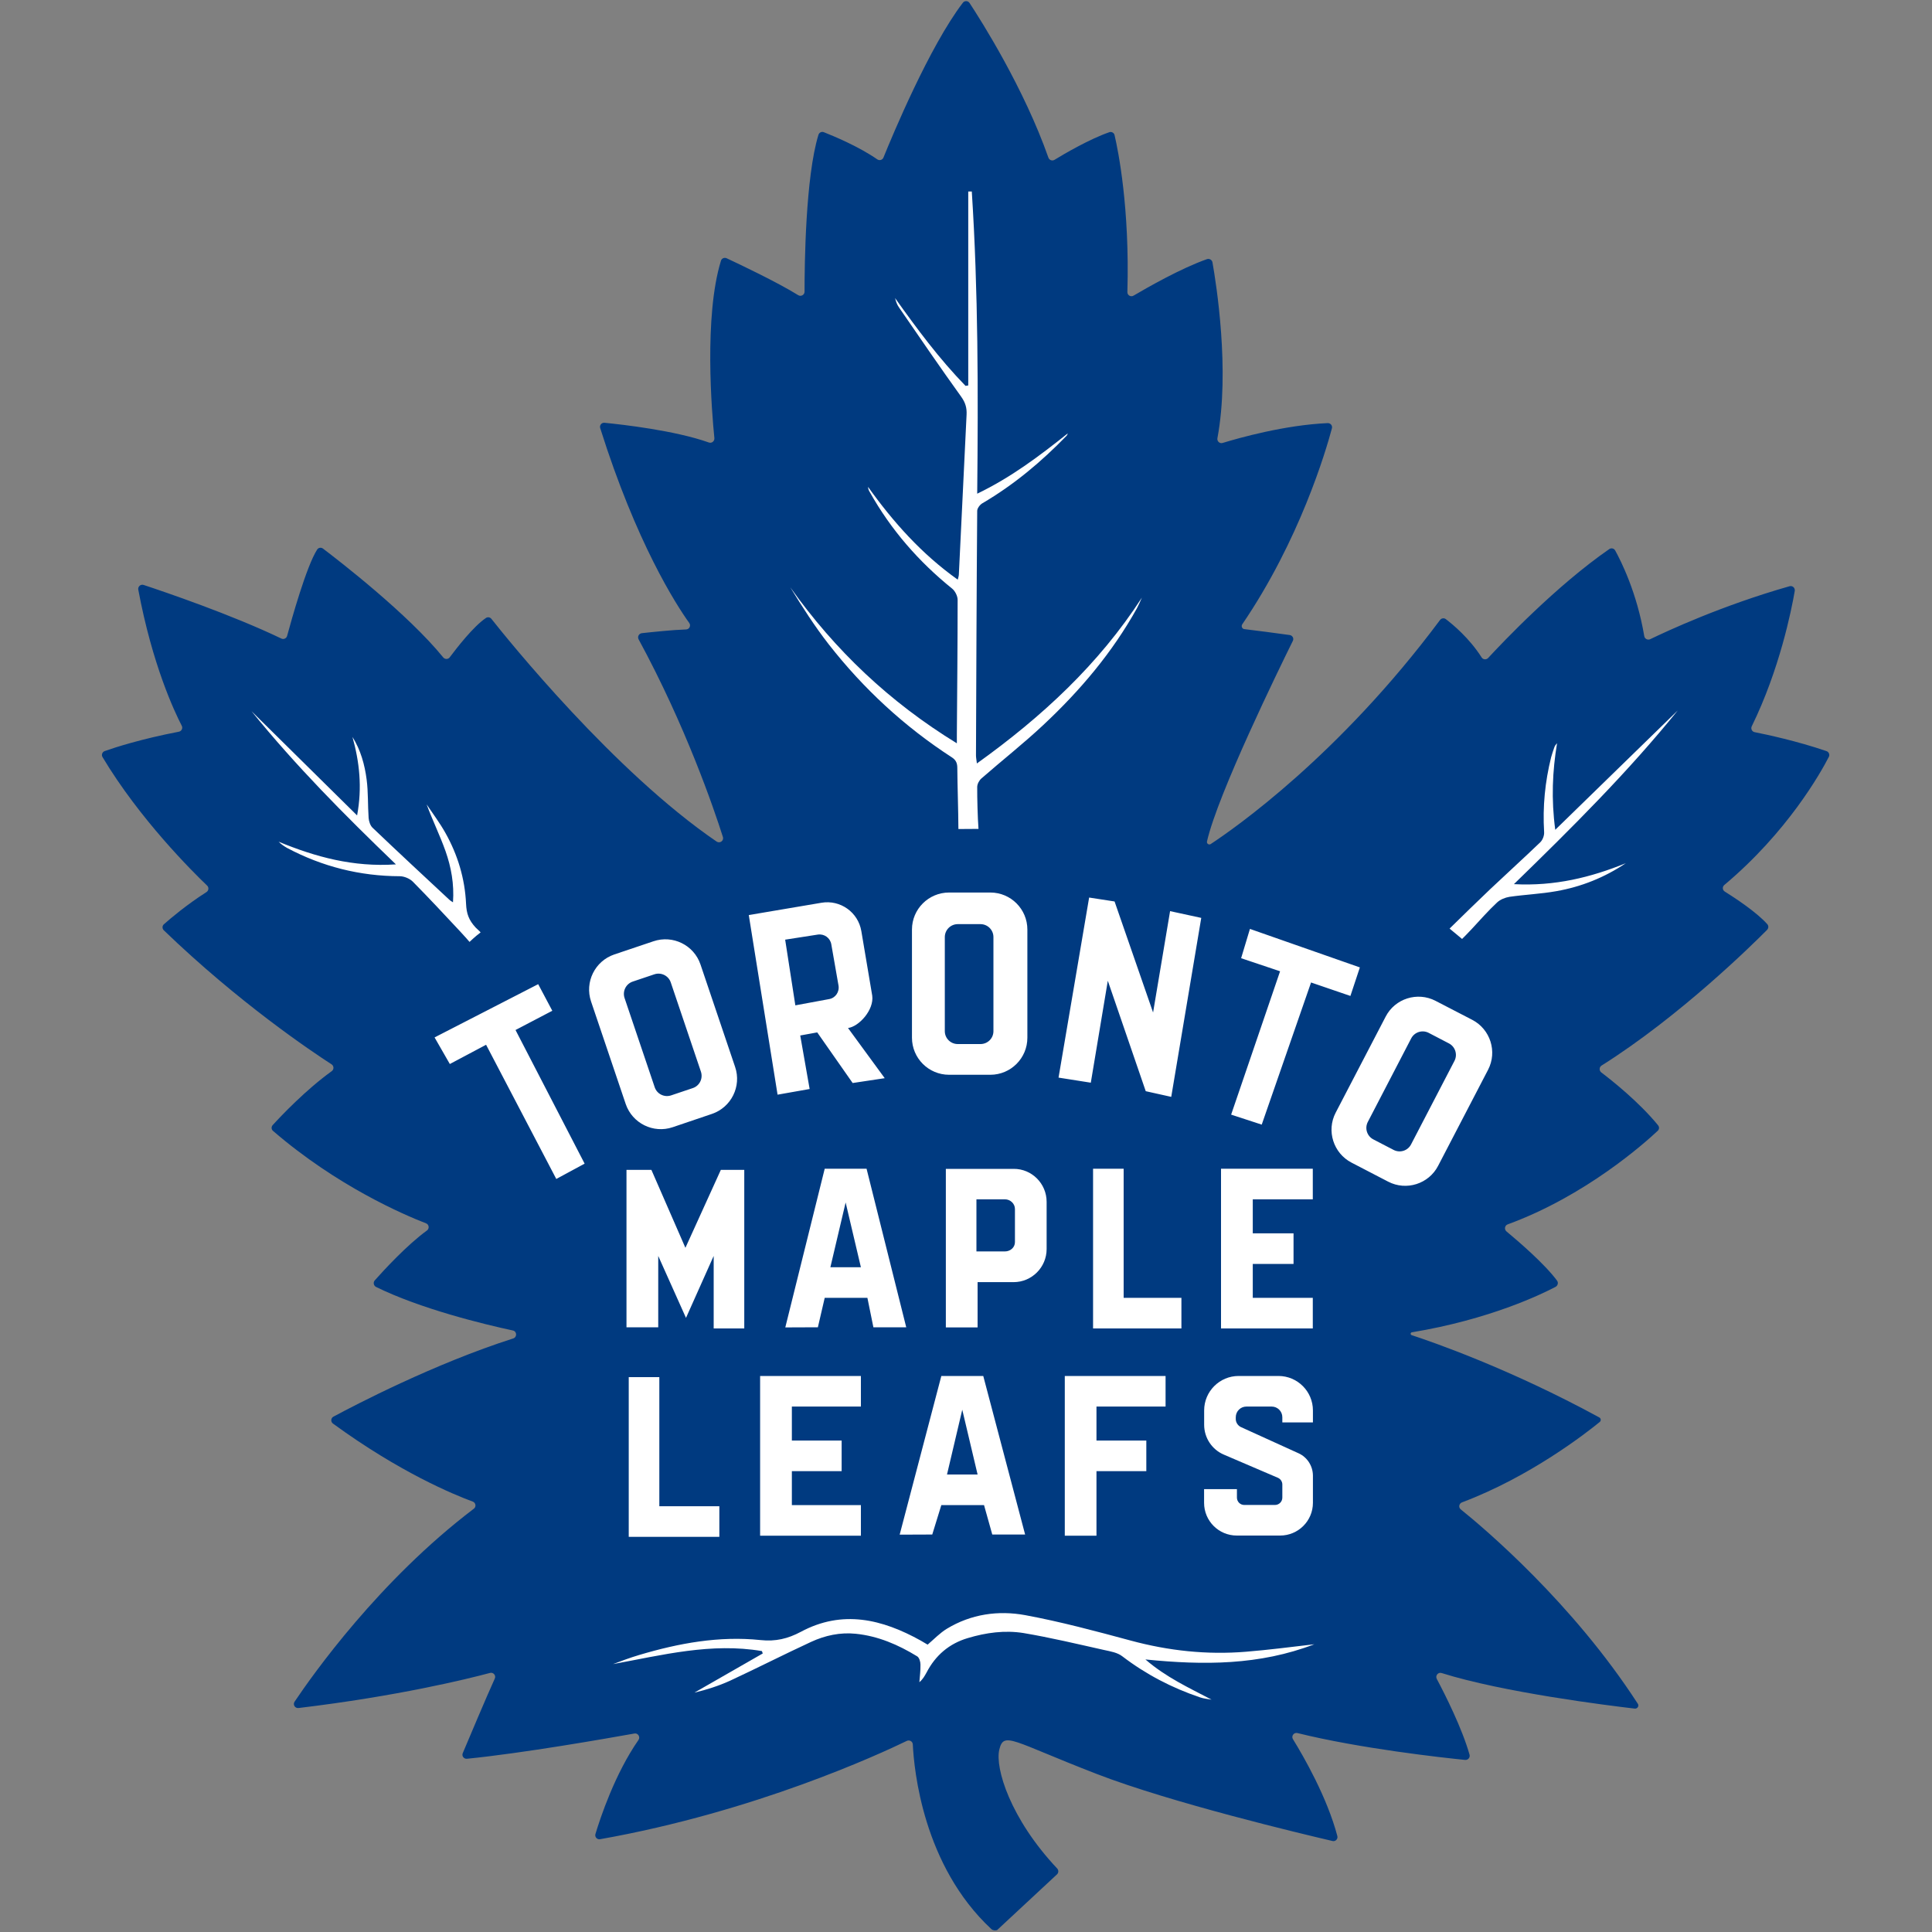 <?xml version="1.0" encoding="UTF-8"?>
<svg width="30px" height="30px" viewBox="0 0 30 30" version="1.1" xmlns="http://www.w3.org/2000/svg" xmlns:xlink="http://www.w3.org/1999/xlink">
    <rect x="0" y="0" width="30" height="30" fill="#808080" stroke="none"/>
    <!-- Generator: Sketch 50.2 (55047) - http://www.bohemiancoding.com/sketch -->
    <title>mapleleafs</title>
    <desc>Created with Sketch.</desc>
    <defs></defs>
    <g id="mapleleafs" stroke="none" stroke-width="1" fill="none" fill-rule="evenodd">
        <path d="M15.394,29.955 C14.332,28.968 14.193,27.479 14.174,27.087 C14.172,27.041 14.123,27.013 14.082,27.032 C13.653,27.24 11.722,28.133 9.319,28.559 C9.271,28.568 9.232,28.524 9.246,28.478 C9.322,28.226 9.549,27.542 9.915,27.017 C9.946,26.971 9.906,26.907 9.851,26.918 C9.408,26.997 8.13,27.222 7.251,27.31 C7.203,27.315 7.166,27.266 7.186,27.222 C7.288,26.981 7.55,26.357 7.683,26.065 C7.706,26.016 7.66,25.963 7.609,25.977 C7.247,26.074 6.171,26.338 4.636,26.522 C4.581,26.529 4.544,26.47 4.574,26.424 C4.854,26.007 5.888,24.542 7.358,23.427 C7.398,23.398 7.388,23.334 7.342,23.317 C7.048,23.209 6.208,22.863 5.17,22.105 C5.132,22.077 5.137,22.019 5.177,21.998 C5.511,21.818 6.744,21.175 7.97,20.783 C8.031,20.763 8.028,20.674 7.965,20.66 C7.513,20.563 6.533,20.325 5.838,19.983 C5.802,19.963 5.791,19.914 5.819,19.882 C5.955,19.729 6.319,19.332 6.63,19.107 C6.67,19.077 6.663,19.014 6.616,18.996 C6.275,18.864 5.237,18.421 4.24,17.561 C4.212,17.538 4.21,17.496 4.235,17.47 C4.361,17.331 4.748,16.923 5.151,16.633 C5.188,16.606 5.186,16.552 5.149,16.527 C4.843,16.33 3.709,15.57 2.543,14.445 C2.517,14.419 2.517,14.376 2.545,14.352 C2.647,14.262 2.889,14.055 3.206,13.852 C3.241,13.83 3.246,13.78 3.217,13.752 C2.99,13.536 2.165,12.715 1.592,11.756 C1.571,11.721 1.588,11.677 1.625,11.663 C1.782,11.607 2.19,11.475 2.777,11.362 C2.819,11.354 2.842,11.308 2.823,11.271 C2.707,11.046 2.365,10.321 2.147,9.155 C2.139,9.108 2.184,9.068 2.23,9.083 C2.557,9.191 3.6,9.546 4.368,9.915 C4.404,9.933 4.448,9.913 4.458,9.875 C4.527,9.621 4.759,8.791 4.924,8.535 C4.943,8.503 4.987,8.496 5.016,8.519 C5.26,8.704 6.331,9.53 6.883,10.209 C6.909,10.24 6.959,10.24 6.983,10.207 C7.091,10.063 7.349,9.729 7.544,9.597 C7.572,9.577 7.609,9.583 7.63,9.609 C7.887,9.934 9.537,11.983 11.128,13.068 C11.179,13.102 11.244,13.054 11.225,12.996 C11.082,12.546 10.646,11.271 9.916,9.927 C9.895,9.887 9.92,9.838 9.966,9.832 C10.122,9.815 10.439,9.781 10.653,9.774 C10.704,9.773 10.732,9.715 10.703,9.674 C10.493,9.381 9.88,8.426 9.32,6.648 C9.306,6.604 9.341,6.56 9.387,6.565 C9.665,6.592 10.484,6.685 11.007,6.871 C11.051,6.887 11.096,6.852 11.093,6.804 C11.052,6.402 10.929,4.91 11.195,4.049 C11.205,4.012 11.248,3.994 11.283,4.01 C11.48,4.102 12.072,4.383 12.394,4.583 C12.436,4.61 12.493,4.58 12.493,4.529 C12.493,4.117 12.507,2.749 12.709,2.093 C12.72,2.058 12.758,2.039 12.793,2.053 C12.945,2.113 13.337,2.276 13.623,2.475 C13.657,2.498 13.703,2.484 13.718,2.447 C13.855,2.109 14.432,0.722 14.951,0.043 C14.977,0.008 15.03,0.009 15.055,0.046 C15.239,0.326 15.899,1.367 16.28,2.449 C16.295,2.487 16.338,2.503 16.374,2.482 C16.528,2.387 16.922,2.158 17.225,2.053 C17.26,2.041 17.3,2.062 17.307,2.099 C17.364,2.341 17.543,3.231 17.506,4.534 C17.504,4.585 17.559,4.617 17.603,4.59 C17.817,4.464 18.336,4.167 18.742,4.024 C18.779,4.012 18.82,4.035 18.827,4.073 C18.885,4.399 19.101,5.755 18.904,6.804 C18.895,6.852 18.939,6.892 18.985,6.878 C19.244,6.799 19.949,6.6 20.617,6.57 C20.661,6.569 20.693,6.609 20.682,6.651 C20.589,7 20.181,8.387 19.289,9.695 C19.27,9.725 19.288,9.766 19.323,9.769 C19.483,9.789 19.845,9.834 20.028,9.861 C20.07,9.868 20.095,9.913 20.075,9.952 C19.87,10.367 18.909,12.33 18.742,13.066 C18.735,13.1 18.771,13.124 18.799,13.107 C19.161,12.869 20.789,11.737 22.361,9.627 C22.382,9.599 22.423,9.592 22.451,9.614 C22.56,9.697 22.817,9.91 23.007,10.209 C23.03,10.244 23.079,10.247 23.107,10.218 C23.33,9.977 24.167,9.094 24.989,8.526 C25.02,8.505 25.062,8.515 25.08,8.547 C25.171,8.712 25.418,9.201 25.532,9.878 C25.539,9.92 25.585,9.943 25.623,9.926 C25.878,9.803 26.733,9.403 27.788,9.103 C27.834,9.09 27.876,9.129 27.869,9.175 C27.818,9.474 27.633,10.397 27.201,11.278 C27.183,11.315 27.204,11.361 27.246,11.369 C27.431,11.406 27.899,11.505 28.361,11.663 C28.398,11.675 28.416,11.718 28.398,11.753 C28.27,12.002 27.756,12.919 26.775,13.742 C26.742,13.77 26.745,13.821 26.782,13.844 C26.933,13.939 27.273,14.16 27.442,14.35 C27.465,14.375 27.463,14.413 27.44,14.438 C27.215,14.665 26.084,15.781 24.869,16.546 C24.832,16.569 24.829,16.624 24.864,16.652 C25.033,16.78 25.455,17.116 25.746,17.473 C25.768,17.5 25.766,17.536 25.741,17.559 C25.537,17.751 24.616,18.572 23.411,19.012 C23.365,19.029 23.355,19.089 23.392,19.121 C23.571,19.27 23.983,19.622 24.178,19.886 C24.201,19.917 24.19,19.961 24.157,19.981 C23.933,20.099 23.128,20.489 21.923,20.688 C21.901,20.691 21.897,20.725 21.92,20.732 C22.252,20.841 23.452,21.257 24.834,22.01 C24.86,22.024 24.864,22.061 24.841,22.08 C24.632,22.251 23.759,22.932 22.701,23.329 C22.655,23.347 22.644,23.408 22.683,23.438 C23.044,23.728 24.417,24.887 25.432,26.456 C25.455,26.491 25.426,26.535 25.384,26.531 C24.964,26.482 23.343,26.28 22.386,25.979 C22.331,25.961 22.284,26.019 22.31,26.07 C22.442,26.318 22.706,26.844 22.819,27.247 C22.831,27.291 22.796,27.331 22.75,27.328 C22.402,27.293 21.12,27.152 20.147,26.911 C20.091,26.897 20.047,26.958 20.077,27.006 C20.244,27.277 20.608,27.91 20.766,28.509 C20.779,28.555 20.737,28.599 20.691,28.587 C20.216,28.476 18.188,27.994 17.03,27.546 C15.711,27.036 15.588,26.878 15.517,27.168 C15.449,27.453 15.686,28.239 16.416,29.014 C16.44,29.041 16.439,29.081 16.412,29.106 L15.482,29.971 C15.456,29.978 15.419,29.978 15.394,29.955 L15.394,29.955 L15.394,29.955 Z" id="Blue_Leaf" fill="#003A80"></path>
        <path d="M14.882,12.873 C14.881,12.602 14.867,12.194 14.865,11.923 C14.865,11.848 14.842,11.8 14.78,11.76 C14.044,11.283 13.407,10.694 12.867,10.003 C12.649,9.723 12.457,9.423 12.271,9.119 C12.966,10.098 13.815,10.903 14.858,11.542 L14.858,11.399 C14.863,10.705 14.87,10.008 14.87,9.314 C14.87,9.256 14.831,9.178 14.786,9.141 C14.265,8.721 13.833,8.225 13.506,7.641 C13.491,7.619 13.481,7.592 13.479,7.56 C13.87,8.107 14.311,8.602 14.872,9.001 C14.881,8.966 14.888,8.944 14.889,8.922 C14.93,8.093 14.969,7.267 15.009,6.439 C15.014,6.337 14.993,6.256 14.928,6.164 C14.598,5.705 14.279,5.239 13.959,4.773 C13.929,4.731 13.912,4.682 13.899,4.629 C14.239,5.106 14.585,5.573 14.993,5.992 C15.007,5.99 15.021,5.987 15.035,5.985 L15.035,2.974 L15.09,2.974 C15.19,4.527 15.19,6.083 15.174,7.666 C15.7,7.413 16.142,7.079 16.581,6.729 C16.576,6.741 16.572,6.755 16.564,6.764 C16.171,7.17 15.742,7.529 15.254,7.815 C15.215,7.838 15.174,7.893 15.174,7.933 C15.164,9.199 15.16,10.466 15.155,11.73 C15.155,11.762 15.162,11.795 15.169,11.855 C16.178,11.132 17.061,10.316 17.731,9.28 C17.707,9.335 17.684,9.389 17.656,9.442 C17.274,10.13 16.773,10.722 16.201,11.257 C15.892,11.547 15.558,11.809 15.238,12.089 C15.204,12.119 15.174,12.175 15.174,12.221 C15.173,12.391 15.181,12.701 15.194,12.871 L14.882,12.873 L14.882,12.873 L14.882,12.873 Z M19.349,25.648 C18.742,25.698 18.146,25.634 17.555,25.474 C17.014,25.328 16.47,25.182 15.92,25.08 C15.5,25.003 15.079,25.063 14.703,25.291 C14.596,25.356 14.506,25.451 14.404,25.538 C14.371,25.518 14.336,25.497 14.299,25.476 C13.699,25.142 13.082,24.992 12.435,25.339 C12.234,25.446 12.042,25.492 11.81,25.467 C11.169,25.4 10.541,25.515 9.927,25.698 C9.855,25.719 9.785,25.743 9.714,25.768 C9.649,25.791 9.584,25.817 9.519,25.84 C10.288,25.699 11.045,25.504 11.831,25.638 C11.835,25.65 11.84,25.662 11.844,25.675 C11.49,25.877 11.137,26.079 10.783,26.283 C10.972,26.238 11.158,26.179 11.334,26.099 C11.756,25.903 12.171,25.691 12.595,25.495 C12.811,25.395 13.047,25.344 13.288,25.369 C13.634,25.404 13.947,25.539 14.241,25.719 C14.274,25.738 14.293,25.803 14.293,25.847 C14.295,25.939 14.283,26.03 14.276,26.121 C14.332,26.074 14.358,26.023 14.387,25.972 C14.525,25.705 14.738,25.522 15.028,25.436 C15.312,25.351 15.603,25.311 15.894,25.358 C16.316,25.429 16.732,25.529 17.149,25.622 C17.246,25.643 17.353,25.661 17.427,25.719 C17.795,26 18.197,26.209 18.635,26.357 C18.691,26.376 18.755,26.382 18.813,26.392 C18.463,26.208 18.108,26.046 17.786,25.768 C18.693,25.859 19.555,25.859 20.409,25.532 C20.042,25.575 19.695,25.62 19.349,25.648 L19.349,25.648 L19.349,25.648 Z M6.976,13.97 C6.577,13.599 6.178,13.228 5.784,12.852 C5.749,12.818 5.728,12.753 5.724,12.702 C5.71,12.504 5.719,12.301 5.693,12.104 C5.663,11.874 5.601,11.647 5.473,11.443 C5.582,11.834 5.626,12.228 5.545,12.662 C4.984,12.108 4.446,11.577 3.906,11.044 C4.586,11.885 5.346,12.651 6.148,13.422 C5.483,13.467 4.899,13.306 4.326,13.07 C4.367,13.11 4.411,13.14 4.458,13.167 C5.005,13.457 5.587,13.604 6.208,13.606 C6.276,13.606 6.364,13.643 6.412,13.692 C6.661,13.944 6.901,14.202 7.143,14.461 C7.207,14.528 7.291,14.626 7.291,14.626 C7.291,14.626 7.374,14.545 7.463,14.478 C7.444,14.454 7.407,14.426 7.386,14.403 C7.279,14.287 7.244,14.188 7.237,14.035 C7.219,13.643 7.108,13.274 6.915,12.931 C6.829,12.778 6.723,12.637 6.625,12.491 C6.716,12.739 6.832,12.973 6.918,13.216 C7.006,13.466 7.054,13.726 7.034,14.011 C7.006,13.993 6.99,13.984 6.976,13.97 L6.976,13.97 L6.976,13.97 Z M26.052,11.032 C25.426,11.642 24.799,12.252 24.15,12.885 C24.086,12.409 24.106,11.974 24.178,11.54 C24.159,11.561 24.144,11.58 24.136,11.603 C24.118,11.654 24.101,11.705 24.086,11.758 C23.991,12.14 23.953,12.526 23.977,12.92 C23.981,12.973 23.955,13.043 23.916,13.08 C23.661,13.325 23.399,13.562 23.142,13.805 C22.929,14.007 22.72,14.213 22.509,14.419 C22.599,14.494 22.703,14.58 22.703,14.58 C22.703,14.58 22.78,14.505 22.85,14.429 C22.98,14.289 23.107,14.144 23.246,14.014 C23.295,13.968 23.371,13.937 23.438,13.926 C23.68,13.891 23.926,13.881 24.167,13.838 C24.554,13.77 24.915,13.626 25.245,13.404 C24.702,13.624 24.143,13.763 23.508,13.729 C24.412,12.85 25.28,11.987 26.052,11.032 L26.052,11.032 L26.052,11.032 Z" id="White_Veins" fill="#FFFFFF"></path>
        <path d="M6.748,16.109 L8.357,15.282 L8.576,15.695 L8.005,15.994 L9.078,18.069 L8.638,18.307 L7.548,16.223 L6.985,16.522 L6.748,16.109 L6.748,16.109 L6.748,16.109 Z M19.272,14.879 L19.877,15.082 L19.117,17.308 L19.592,17.463 L20.358,15.256 L20.969,15.465 L21.116,15.022 L19.409,14.424 L19.272,14.879 L19.272,14.879 L19.272,14.879 Z M15.953,16.114 C15.953,16.432 15.695,16.689 15.378,16.689 L14.737,16.689 C14.418,16.689 14.161,16.43 14.161,16.114 L14.161,14.434 C14.161,14.116 14.42,13.859 14.737,13.859 L15.378,13.859 C15.697,13.859 15.953,14.118 15.953,14.434 L15.953,16.114 L15.953,16.114 L15.953,16.114 Z M15.426,14.551 C15.426,14.44 15.336,14.35 15.225,14.35 L14.872,14.35 C14.761,14.35 14.671,14.44 14.671,14.551 L14.671,16.012 C14.671,16.123 14.761,16.212 14.872,16.212 L15.225,16.212 C15.336,16.212 15.426,16.123 15.426,16.012 L15.426,14.551 L15.426,14.551 L15.426,14.551 Z M22.331,18.103 C22.186,18.384 21.837,18.495 21.556,18.349 L20.986,18.053 C20.705,17.907 20.594,17.559 20.74,17.278 L21.516,15.787 C21.661,15.505 22.01,15.395 22.291,15.541 L22.861,15.836 C23.142,15.982 23.253,16.33 23.107,16.611 L22.331,18.103 L22.331,18.103 L22.331,18.103 Z M22.585,16.473 C22.636,16.374 22.597,16.253 22.499,16.202 L22.184,16.038 C22.085,15.987 21.964,16.026 21.913,16.124 L21.239,17.422 C21.188,17.521 21.227,17.642 21.326,17.693 L21.64,17.856 C21.739,17.907 21.86,17.869 21.911,17.77 L22.585,16.473 L22.585,16.473 L22.585,16.473 Z M11.415,16.568 C11.517,16.868 11.355,17.195 11.054,17.297 L10.446,17.503 C10.145,17.605 9.818,17.443 9.716,17.143 L9.178,15.551 C9.076,15.25 9.238,14.923 9.538,14.821 L10.147,14.616 C10.448,14.514 10.775,14.675 10.877,14.976 L11.415,16.568 L11.415,16.568 L11.415,16.568 Z M10.416,15.256 C10.381,15.15 10.266,15.094 10.161,15.129 L9.825,15.242 C9.72,15.277 9.663,15.391 9.698,15.497 L10.166,16.882 C10.201,16.988 10.316,17.044 10.421,17.009 L10.757,16.896 C10.863,16.861 10.919,16.747 10.884,16.641 L10.416,15.256 L10.416,15.256 L10.416,15.256 Z M13.738,16.742 L13.24,16.817 L12.69,16.031 L12.426,16.079 L12.572,16.91 L12.074,16.998 L11.627,14.209 L12.755,14.018 C13.048,13.968 13.326,14.165 13.375,14.459 L13.544,15.461 C13.574,15.683 13.337,15.941 13.168,15.963 L13.738,16.742 L13.738,16.742 L13.738,16.742 Z M13.02,15.301 L12.908,14.661 C12.89,14.563 12.799,14.498 12.7,14.512 L12.192,14.591 L12.35,15.611 L12.874,15.514 C12.973,15.497 13.038,15.402 13.02,15.301 L13.02,15.301 L13.02,15.301 Z M16.912,13.937 L16.437,16.733 L16.938,16.812 L17.202,15.229 L17.791,16.944 L18.187,17.032 L18.653,14.253 L18.169,14.148 L17.905,15.722 L17.307,13.998 L16.912,13.937 L16.912,13.937 L16.912,13.937 Z M10.221,20.61 L10.221,19.502 L10.652,20.464 L11.082,19.502 L11.082,20.628 L11.557,20.628 L11.557,18.166 L11.193,18.166 L10.643,19.376 L10.115,18.166 L9.728,18.166 L9.728,20.61 L10.221,20.61 L10.221,20.61 L10.221,20.61 Z M14.072,20.61 L13.562,20.61 L13.469,20.153 L12.806,20.153 L12.7,20.61 L12.194,20.612 L12.806,18.148 L13.456,18.148 L14.072,20.61 L14.072,20.61 L14.072,20.61 Z M13.368,19.678 L13.131,18.672 L12.894,19.678 L13.368,19.678 L13.368,19.678 L13.368,19.678 Z M15.918,23.828 L15.408,23.828 L15.28,23.371 L14.617,23.371 L14.476,23.828 L13.97,23.83 L14.617,21.366 L15.268,21.366 L15.918,23.828 L15.918,23.828 L15.918,23.828 Z M15.18,22.896 L14.942,21.89 L14.705,22.896 L15.18,22.896 L15.18,22.896 L15.18,22.896 Z M16.252,18.662 L16.252,19.395 C16.252,19.678 16.022,19.909 15.739,19.909 L15.18,19.909 L15.18,20.612 L14.687,20.612 L14.687,18.15 L15.739,18.15 C16.022,18.148 16.252,18.379 16.252,18.662 L16.252,18.662 L16.252,18.662 Z M15.76,18.773 C15.76,18.69 15.688,18.623 15.605,18.623 L15.162,18.623 L15.162,19.432 L15.605,19.432 C15.688,19.432 15.76,19.371 15.76,19.288 L15.76,18.773 L15.76,18.773 L15.76,18.773 Z M16.973,18.148 L16.973,20.628 L18.345,20.628 L18.345,20.153 L17.448,20.153 L17.448,18.148 L16.973,18.148 L16.973,18.148 L16.973,18.148 Z M9.763,21.384 L9.763,23.864 L11.17,23.864 L11.17,23.389 L10.238,23.389 L10.238,21.384 L9.763,21.384 L9.763,21.384 L9.763,21.384 Z M18.96,18.148 L18.96,20.628 L20.385,20.628 L20.385,20.153 L19.453,20.153 L19.453,19.626 L20.086,19.626 L20.086,19.151 L19.453,19.151 L19.453,18.623 L20.385,18.623 L20.385,18.148 L18.96,18.148 L18.96,18.148 L18.96,18.148 Z M11.803,21.366 L11.803,23.846 L13.368,23.846 L13.368,23.371 L12.296,23.371 L12.296,22.844 L13.069,22.844 L13.069,22.369 L12.296,22.369 L12.296,21.841 L13.368,21.841 L13.368,21.366 L11.803,21.366 L11.803,21.366 L11.803,21.366 Z M17.026,23.846 L17.026,22.844 L17.8,22.844 L17.8,22.369 L17.026,22.369 L17.026,21.841 L18.099,21.841 L18.099,21.366 L16.534,21.366 L16.534,23.846 L17.026,23.846 L17.026,23.846 L17.026,23.846 Z M20.163,22.566 L19.27,22.16 C19.221,22.137 19.189,22.087 19.189,22.035 L19.189,22.007 C19.189,21.915 19.263,21.841 19.354,21.841 L19.746,21.841 C19.838,21.841 19.912,21.915 19.912,22.007 L19.912,22.087 L20.387,22.087 L20.387,21.901 C20.387,21.606 20.147,21.366 19.852,21.366 L19.233,21.366 C18.938,21.366 18.698,21.606 18.698,21.901 L18.698,22.124 C18.698,22.325 18.818,22.508 19.003,22.587 L19.843,22.947 C19.885,22.965 19.912,23.007 19.912,23.051 L19.912,23.255 C19.912,23.318 19.861,23.369 19.797,23.369 L19.321,23.369 C19.258,23.369 19.207,23.318 19.207,23.255 L19.207,23.123 L18.697,23.123 L18.697,23.336 C18.697,23.616 18.923,23.844 19.205,23.844 L19.878,23.844 C20.158,23.844 20.387,23.617 20.387,23.336 L20.387,22.91 C20.385,22.763 20.299,22.627 20.163,22.566 L20.163,22.566 L20.163,22.566 Z" id="White_Text" fill="#FFFFFF"></path>
    </g>
</svg>